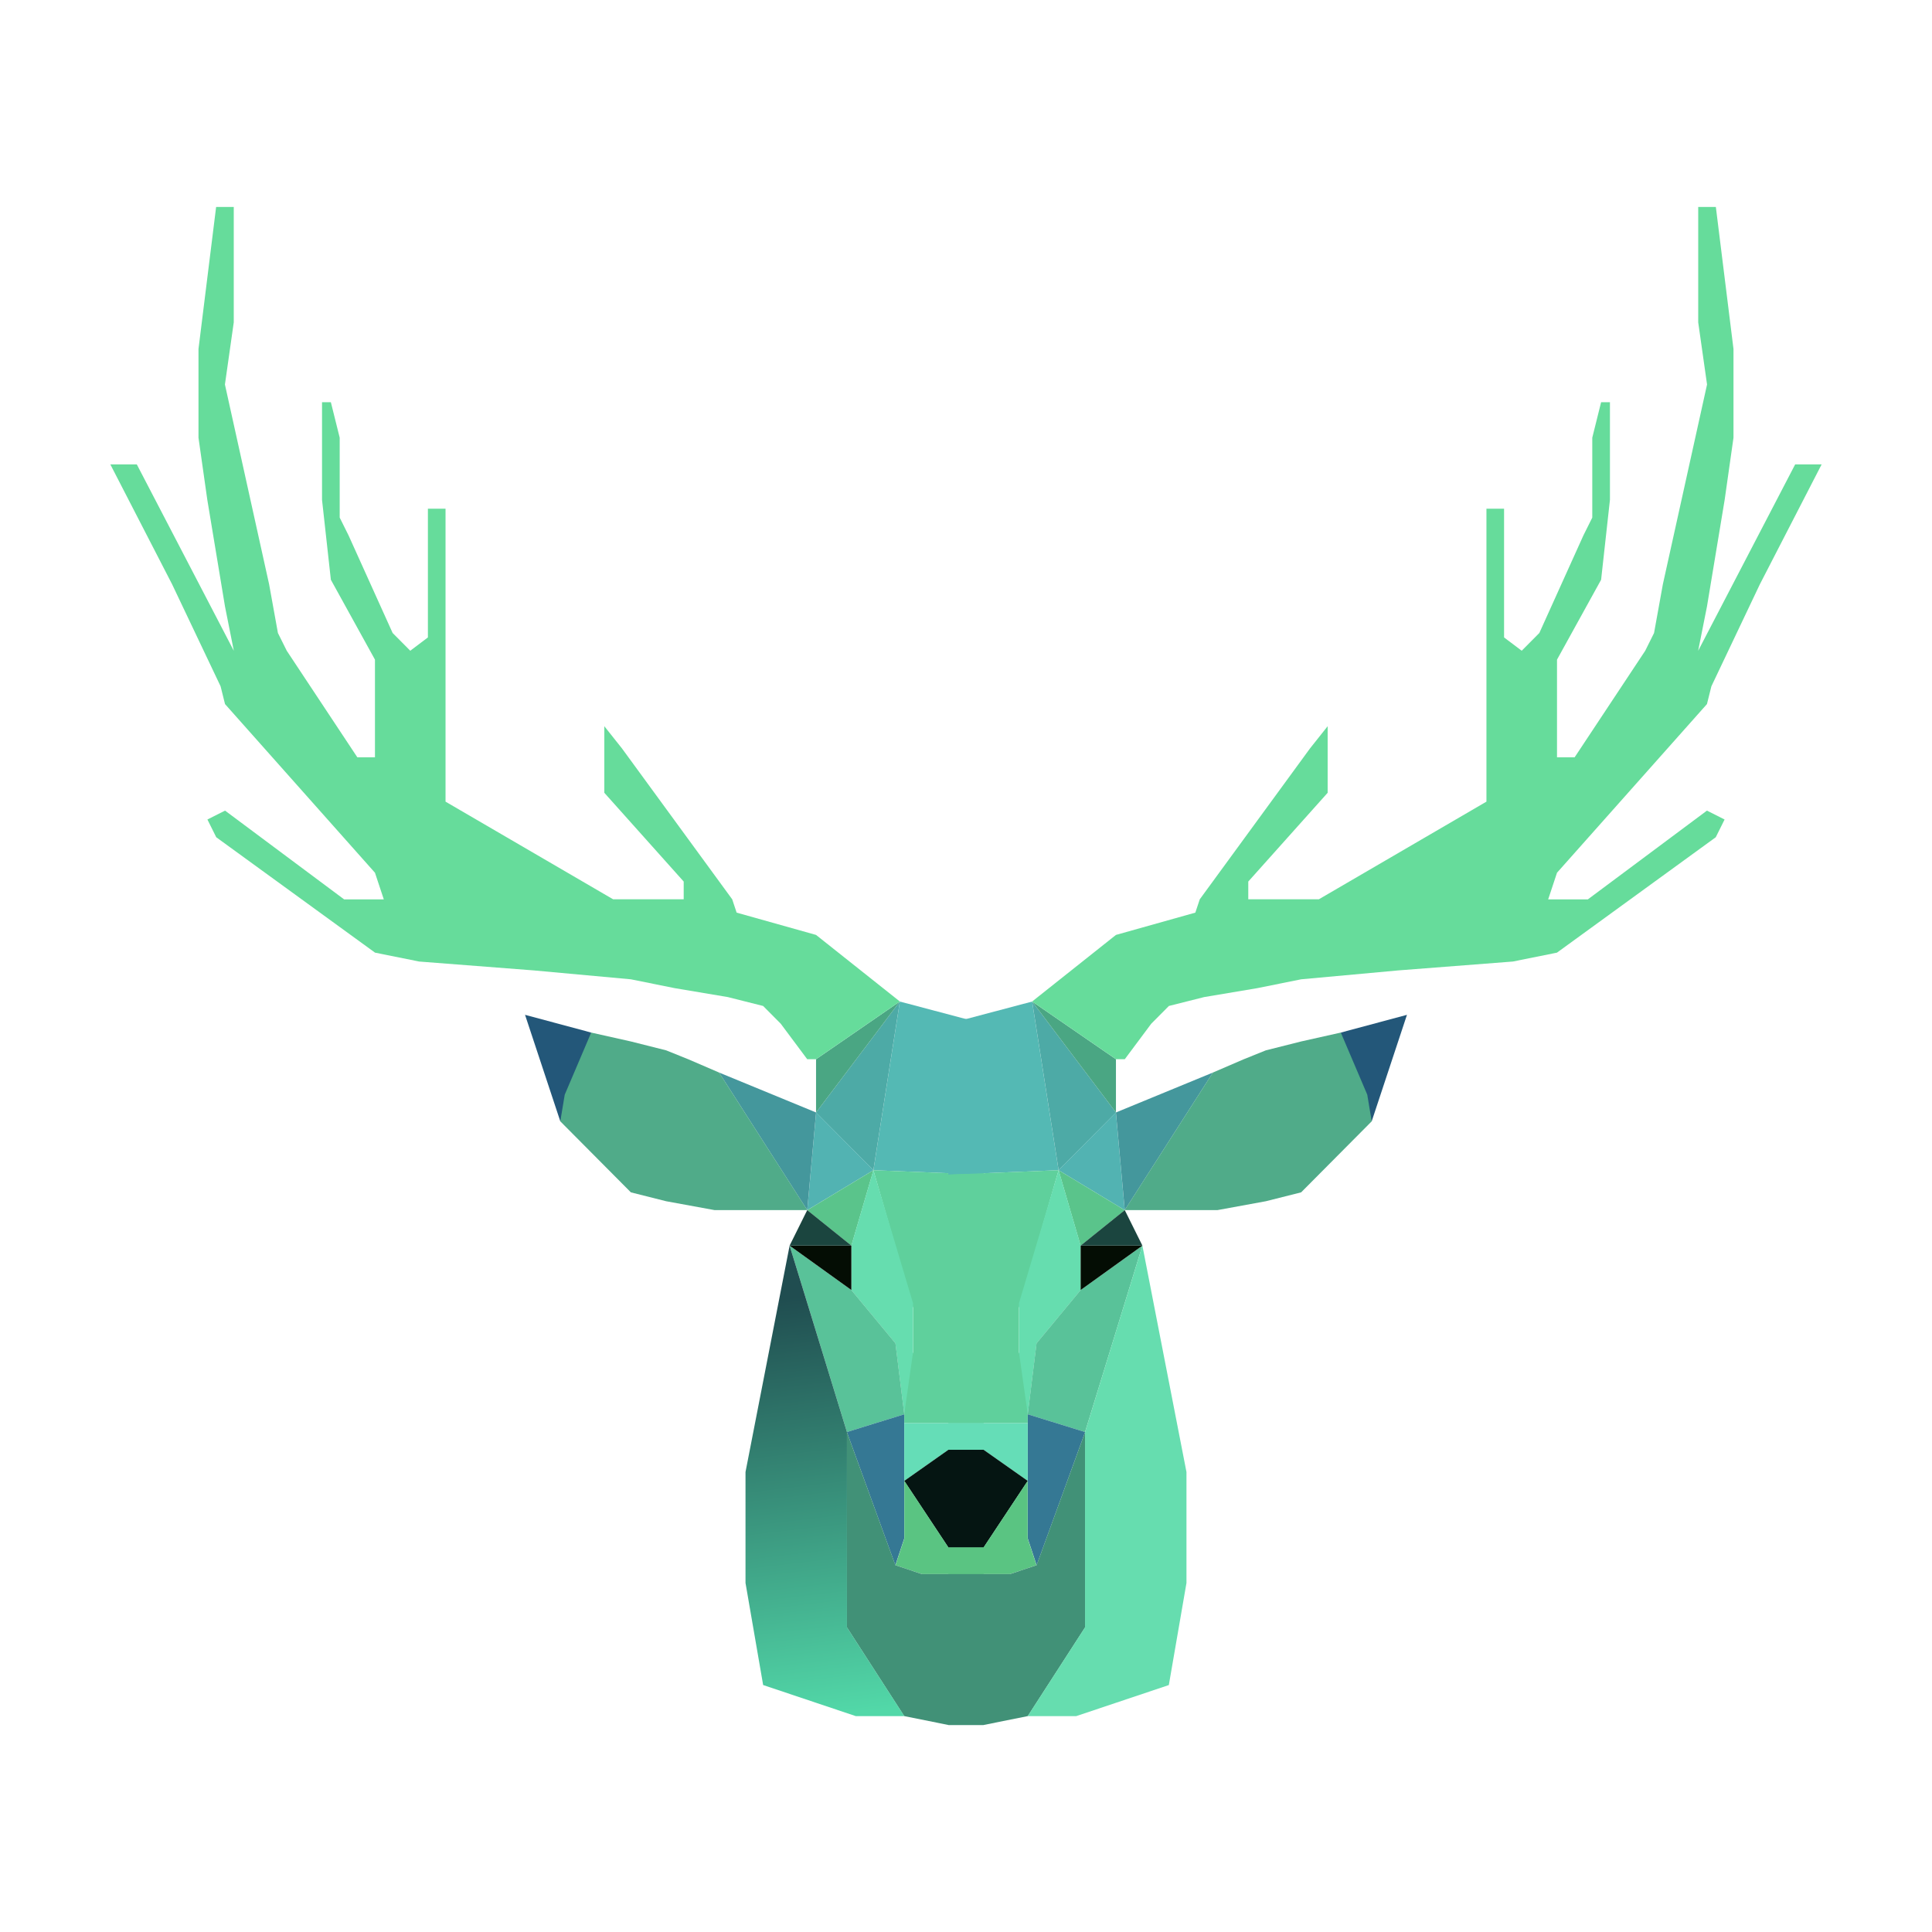 <?xml version="1.0" encoding="UTF-8"?>
<svg width="70" height="70" fill="none" version="1.1" viewBox="0 0 70 70" xmlns="http://www.w3.org/2000/svg">
 <path d="m32.604 36.288 3.036 0.804v5.468l-3.995-0.161z" fill="#54b9b4" stroke-width="1.523"/>
 <path d="m29.567 40.308 3.036-4.021-0.959 6.111z" fill="#4daaa6" stroke-width="1.523"/>
 <path d="m29.567 40.308 3.036-4.021-3.036 2.091z" fill="#4aa683" stroke-width="1.523"/>
 <path d="m29.567 33.874 3.036 2.412-3.036 2.091h-0.32l-0.959-1.286-0.639-0.643-1.278-0.322-1.917-0.322-1.598-0.322-3.515-0.322-4.155-0.322-1.598-0.322-5.753-4.181-0.32-0.643 0.639-0.322 4.314 3.216h1.438l-0.32-0.965-5.433-6.111-0.16-0.643-1.758-3.699-2.237-4.342h0.959l3.515 6.754-0.32-1.608-0.32-1.93-0.32-1.93-0.32-2.252v-3.216l0.639-5.146h0.639v4.181l-0.32 2.252 0.32 1.447 0.32 1.447 0.32 1.447 0.32 1.447 0.32 1.447 0.32 1.769 0.32 0.643 2.557 3.86h0.639v-3.538l-1.598-2.895-0.32-2.895v-3.538h0.32l0.32 1.286v2.895l0.32 0.643 1.598 3.538 0.639 0.643 0.639-0.482v-4.664h0.639v10.614l6.072 3.538h2.557v-0.643l-2.876-3.216v-2.412l0.639 0.804 3.995 5.468 0.16 0.482z" fill="#66dc9b" stroke-width="1.523"/>
 <path d="m29.249 43.845 0.32-3.538 2.078 2.091z" fill="#52b3b2" stroke-width="1.523"/>
 <path d="m26.053 38.86 3.515 1.447-0.32 3.538z" fill="#44979c" stroke-width="1.523"/>
 <path d="m25.894 43.845h3.356l-3.196-4.985-1.119-0.482-0.799-0.322-1.278-0.322-1.438-0.322-0.479 0.643-0.32 0.965-0.32 0.965v0.643l2.557 2.573 1.278 0.322z" fill="#50ab89" stroke-width="1.523"/>
 <path d="m19.023 36.769 2.397 0.643-0.959 2.251-0.16 0.965z" fill="#235779" stroke-width="1.523"/>
 <path d="m29.249 43.846 2.397-1.447-0.799 2.734z" fill="#5ac48b" stroke-width="1.523"/>
 <path d="m35.64 42.559-3.995-0.161 1.438 4.985v1.608l-0.32 0.965v1.608h2.876z" fill="#5fd09c" stroke-width="1.523"/>
 <path d="m30.845 45.132 0.799-2.734 1.438 4.825v1.769l-0.32 2.251-0.32-2.573-1.598-1.93z" fill="#66ddaf" stroke-width="1.523"/>
 <path d="m28.609 45.132 2.237 1.608 1.598 1.93 0.32 2.573-2.077 0.643z" fill="#59c299" stroke-width="1.523"/>
 <path d="m30.846 45.132h-2.237l2.237 1.608z" fill="#040d04" stroke-width="1.523"/>
 <path d="m29.248 43.844-0.639 1.286h2.237z" fill="#1b453f" stroke-width="1.523"/>
 <path d="m30.684 51.886 2.077-0.643v4.503l-0.32 0.965z" fill="#357894" stroke-width="1.523"/>
 <path d="m32.763 51.564h2.876v0.965h-1.278l-1.598 1.126z" fill="#65ddb7" stroke-width="1.523"/>
 <path d="m34.361 52.529h1.278v3.538h-1.278l-1.598-2.412z" fill="#051512" stroke-width="1.523"/>
 <path d="m32.765 55.746v-2.091l1.598 2.412h1.278v0.965h-2.237l-0.959-0.322z" fill="#5ac482" stroke-width="1.523"/>
 <path d="m35.638 62.5v-5.468h-2.237l-0.959-0.322-1.758-4.825v7.076l2.077 3.216 1.598 0.322z" fill="#419177" stroke-width="1.523"/>
 <path d="m28.609 45.132 2.078 6.754v7.076l2.077 3.216h-1.758l-3.356-1.126-0.639-3.699v-4.02z" fill="url(#a)" stroke-width="1.523"/>
 <path d="m37.396 36.288-3.036 0.804v5.468l3.995-0.161z" fill="#54b9b4" stroke-width="1.523"/>
 <path d="m40.433 40.308-3.036-4.021 0.959 6.111z" fill="#4daaa6" stroke-width="1.523"/>
 <path d="m40.433 40.308-3.036-4.021 3.036 2.091z" fill="#4aa683" stroke-width="1.523"/>
 <path d="m40.433 33.874-3.036 2.412 3.036 2.091h0.32l0.959-1.286 0.639-0.643 1.278-0.322 1.917-0.322 1.598-0.322 3.515-0.322 4.155-0.322 1.598-0.322 5.753-4.181 0.32-0.643-0.639-0.322-4.315 3.216h-1.438l0.32-0.965 5.433-6.111 0.16-0.643 1.758-3.699 2.237-4.342h-0.959l-3.515 6.754 0.32-1.608 0.32-1.93 0.32-1.93 0.32-2.252v-3.216l-0.639-5.146h-0.639v4.181l0.32 2.252-0.32 1.447-0.32 1.447-0.32 1.447-0.32 1.447-0.32 1.447-0.32 1.769-0.32 0.643-2.557 3.86h-0.639v-3.538l1.598-2.895 0.32-2.895v-3.538h-0.32l-0.32 1.286v2.895l-0.32 0.643-1.598 3.538-0.639 0.643-0.639-0.482v-4.664h-0.639v10.614l-6.072 3.538h-2.557v-0.643l2.876-3.216v-2.412l-0.639 0.804-3.995 5.468-0.16 0.482z" fill="#66dc9b" stroke-width="1.523"/>
 <path d="m40.751 43.845-0.32-3.538-2.078 2.091z" fill="#52b3b2" stroke-width="1.523"/>
 <path d="m43.947 38.86-3.515 1.447 0.32 3.538z" fill="#44979c" stroke-width="1.523"/>
 <path d="m44.106 43.845h-3.356l3.196-4.985 1.119-0.482 0.799-0.322 1.278-0.322 1.438-0.322 0.479 0.643 0.32 0.965 0.32 0.965v0.643l-2.557 2.573-1.278 0.322z" fill="#50ab89" stroke-width="1.523"/>
 <path d="m50.977 36.769-2.397 0.643 0.959 2.251 0.16 0.965z" fill="#235779" stroke-width="1.523"/>
 <path d="m40.751 43.846-2.397-1.447 0.799 2.734z" fill="#5ac48b" stroke-width="1.523"/>
 <path d="m34.36 42.559 3.995-0.161-1.438 4.985v1.608l0.32 0.965v1.608h-2.876z" fill="#5fd09c" stroke-width="1.523"/>
 <path d="m39.155 45.132-0.799-2.734-1.438 4.825v1.769l0.32 2.251 0.32-2.573 1.598-1.93z" fill="#66ddaf" stroke-width="1.523"/>
 <path d="m41.391 45.132-2.237 1.608-1.598 1.93-0.32 2.573 2.077 0.643z" fill="#59c299" stroke-width="1.523"/>
 <path d="m39.154 45.132h2.237l-2.237 1.608z" fill="#040d04" stroke-width="1.523"/>
 <path d="m40.752 43.844 0.639 1.286h-2.237z" fill="#1b453f" stroke-width="1.523"/>
 <path d="m39.316 51.886-2.077-0.643v4.503l0.32 0.965z" fill="#357894" stroke-width="1.523"/>
 <path d="m37.237 51.564h-2.876v0.965h1.278l1.598 1.126z" fill="#65ddb7" stroke-width="1.523"/>
 <path d="m35.639 52.529h-1.278v3.538h1.278l1.598-2.412z" fill="#051512" stroke-width="1.523"/>
 <path d="m37.235 55.746v-2.091l-1.598 2.412h-1.278v0.965h2.237l0.959-0.322z" fill="#5ac482" stroke-width="1.523"/>
 <path d="m34.362 62.5v-5.468h2.237l0.959-0.322 1.758-4.825v7.076l-2.077 3.216-1.598 0.322z" fill="#419177" stroke-width="1.523"/>
 <path d="m41.391 45.132-2.078 6.754v7.076l-2.077 3.216h1.758l1.438-0.482 1.917-0.643 0.639-3.699v-4.02z" fill="#66ddaf" stroke-width="1.523"/>
 <defs>
  <linearGradient id="a" x1="17.895" x2="19.053" y1="29.895" y2="39.79" gradientTransform="matrix(1.518 0 0 1.528 .964 1.389)" gradientUnits="userSpaceOnUse">
   <stop stop-color="#204D50" offset="0"/>
   <stop stop-color="#52D8A8" offset="1"/>
  </linearGradient>
 </defs>
</svg>
